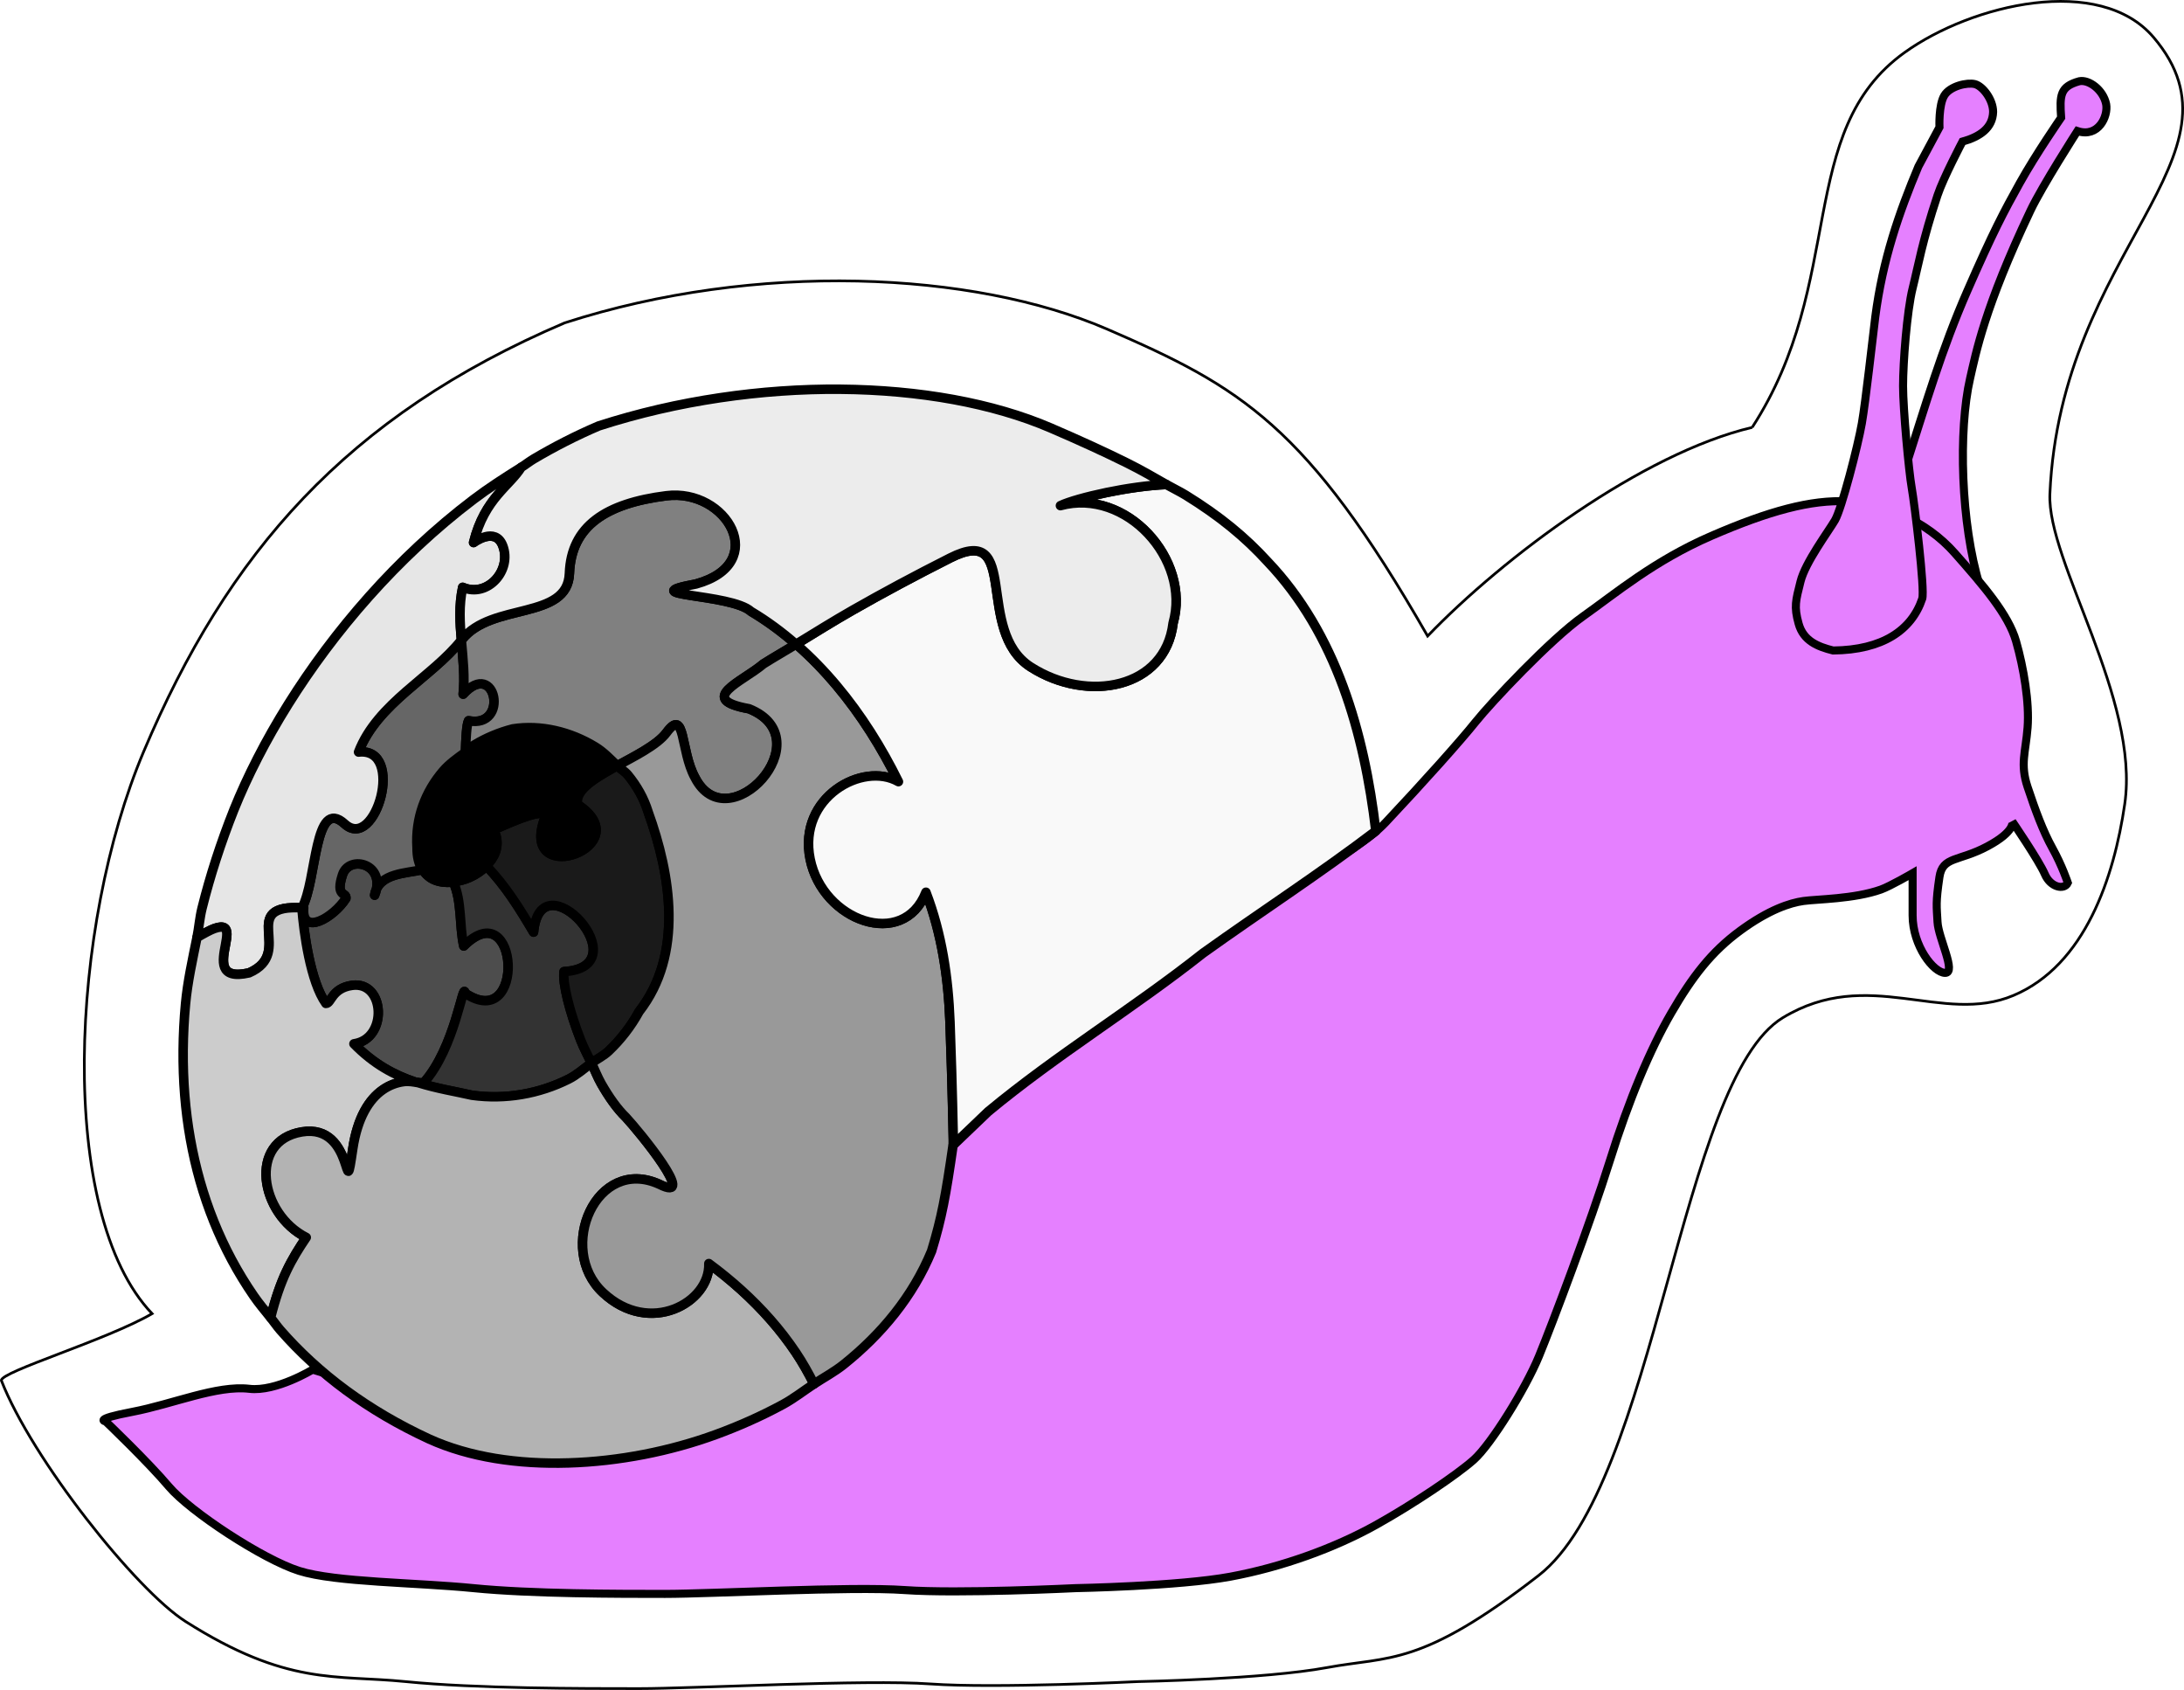 <?xml version="1.0" encoding="UTF-8" standalone="no"?>
<svg
   xmlns:dc="http://purl.org/dc/elements/1.1/"
   xmlns:cc="http://creativecommons.org/ns#"
   xmlns:rdf="http://www.w3.org/1999/02/22-rdf-syntax-ns#"
   xmlns:svg="http://www.w3.org/2000/svg"
   xmlns="http://www.w3.org/2000/svg"
   version="1.1"
   id="svg4934"
   viewBox="0 0 230.315 178.165"
   height="50.282mm"
   width="65mm">
  <defs
     id="defs4936" />
  <g
     transform="translate(1434.81,-1205.702)"
     id="layer1">
    <path
       id="path4149-6-3-6-6-3"
       d="m -1250.032,1250.761 c -11.611,2.753 -26.221,13.666 -34.227,21.997 -12.717,-22.178 -19.684,-26.256 -33.796,-32.356 -14.112,-6.1 -36.983,-7.189 -57.206,-0.661 -23.065,9.839 -35.588,24.349 -44.407,45.218 -7.732,18.297 -9.235,48.589 0.896,59.239 -4.806,2.791 -15.962,6.108 -15.896,7.045 3.216,8.269 14.196,22.087 19.428,25.41 10.728,6.814 15.813,5.598 23.192,6.336 7.379,0.738 18.695,0.738 24.598,0.738 5.903,0 23.86,-0.984 30.747,-0.492 6.887,0.492 21.892,-0.246 21.892,-0.246 0,0 13.282,-0.246 19.924,-1.476 6.641,-1.23 9.878,-0.043 22.332,-9.713 12.454,-9.669 14.901,-52.234 25.756,-58.805 9.038,-5.471 16.827,0.822 24.332,-2.351 7.554,-3.193 10.597,-12.464 11.72,-20.154 1.623,-11.104 -8.207,-25.575 -7.89,-32.729 1.141,-25.776 21.586,-35.576 10.941,-48.114 -5.678,-6.688 -19.145,-3.522 -26.272,1.595 -11.551,8.293 -6.083,24.132 -16.064,39.52 z"
       style="fill:#ffffff;fill-rule:evenodd;stroke:#000000;stroke-width:0.283;stroke-linecap:butt;stroke-linejoin:miter;stroke-miterlimit:4;stroke-dasharray:none;stroke-opacity:1" />
    <path
       id="path4149-6-3-6-6"
       d="m -1226.04,1267.411 c -1.991,-6.445 -2.269,-16.358 -1.01,-21.824 0.606,-2.627 1.516,-7.477 6.365,-17.682 1.242,-2.613 4.951,-8.386 4.951,-8.386 2.207,0.724 3.258,-1.548 3.031,-2.829 -0.303,-1.516 -1.819,-2.627 -2.829,-2.425 -2.047,0.565 -2.082,1.48 -1.92,3.84 0,0 -2.655,3.838 -4.345,6.87 -1.69,3.032 -2.849,5.219 -5.557,11.417 -2.708,6.198 -4.292,11.679 -6.668,19.096 l -2.93,4.041 6.668,7.073 z"
       style="fill:#e580ff;fill-rule:evenodd;stroke:#000000;stroke-width:0.849;stroke-linecap:butt;stroke-linejoin:miter;stroke-miterlimit:4;stroke-dasharray:none;stroke-opacity:1" />
    <path
       id="path4147-3-6-6-3"
       d="m -1335.363,1326.66 c 0,0 6.971,-9.498 11.821,-12.933 4.85,-3.435 19.601,-12.63 19.601,-12.63 0,0 11.211,-4.39 15.257,-8.689 4.046,-4.3 7.881,-8.588 9.498,-10.609 1.617,-2.021 7.881,-8.689 11.316,-11.114 3.435,-2.425 7.477,-5.86 13.539,-8.487 6.062,-2.627 10.508,-3.839 14.347,-3.637 3.84,0.202 8.285,2.021 11.316,5.456 3.031,3.435 5.658,6.466 6.466,9.296 0.808,2.829 1.415,6.466 1.212,9.093 -0.202,2.627 -0.808,3.84 0,6.264 0.808,2.425 1.617,4.648 2.627,6.466 1.01,1.819 1.617,3.637 1.617,3.637 -0.36,0.785 -1.819,0.505 -2.425,-0.909 -0.606,-1.415 -3.435,-5.557 -3.435,-5.557 0,0 0.404,1.01 -2.627,2.627 -3.031,1.617 -4.726,1.034 -5.052,3.233 -0.404,2.728 -0.293,3.056 -0.202,4.749 0.091,1.692 2.021,5.355 0.808,5.355 -1.212,0 -3.435,-2.829 -3.435,-6.062 l 0,-4.446 c 0,0 -2.364,1.371 -3.334,1.718 -2.829,1.01 -6.77,1.01 -8.184,1.212 -1.415,0.202 -3.637,0.909 -6.668,3.132 -3.031,2.223 -5.052,4.85 -7.275,8.689 -2.223,3.84 -4.446,9.093 -6.466,15.56 -2.021,6.466 -6.062,17.176 -7.477,20.612 -1.415,3.435 -5.052,9.295 -6.87,10.912 -1.819,1.617 -6.4,4.691 -10.306,6.871 -4.345,2.425 -9.902,4.446 -15.358,5.456 -5.456,1.01 -16.368,1.212 -16.368,1.212 0,0 -12.327,0.606 -17.985,0.202 -5.658,-0.404 -20.41,0.404 -25.259,0.404 -4.85,0 -14.145,0 -20.207,-0.606 -6.062,-0.606 -14.549,-0.606 -18.389,-1.819 -3.839,-1.212 -11.518,-6.264 -13.741,-8.891 -2.223,-2.627 -6.668,-6.871 -6.668,-6.871 0,0 -1.415,-0.202 2.829,-1.01 4.244,-0.808 8.891,-2.829 12.327,-2.425 2.81,0.331 6.668,-2.021 6.668,-2.021 0,0 6.264,1.819 8.891,3.233 2.627,1.415 10.912,-0.909 15.155,-0.101 4.244,0.808 5.759,0 9.598,-0.808 3.84,-0.808 7.376,-4.345 11.822,-6.163 4.446,-1.819 8.487,-3.94 10.104,-6.163 1.617,-2.223 4.042,-3.94 5.254,-8.588 1.212,-4.648 5.658,-4.85 5.658,-4.85 z"
       style="fill:#e580ff;fill-rule:evenodd;stroke:#000000;stroke-width:0.849;stroke-linecap:butt;stroke-linejoin:miter;stroke-miterlimit:4;stroke-dasharray:none;stroke-opacity:1" />
    <path
       id="path4151-1-9-6-4"
       d="m -1232.102,1268.826 c 0.303,-0.909 -0.808,-10.003 -1.111,-11.72 -0.303,-1.718 -0.909,-8.285 -0.909,-10.71 0,-2.425 0.404,-7.881 1.01,-10.306 0.606,-2.425 1.01,-4.951 2.627,-9.801 0.615,-1.844 2.627,-5.658 2.627,-5.658 1.84,-0.515 3.186,-1.434 3.233,-3.132 0,-1.313 -1.111,-2.728 -1.92,-2.93 -0.808,-0.202 -2.627,0.202 -3.233,1.212 -0.606,1.01 -0.505,3.334 -0.505,3.334 l -2.223,4.143 c -2.043,4.871 -3.76,9.799 -4.547,15.863 -0.303,2.425 -1.01,8.891 -1.415,11.215 -0.404,2.324 -2.122,8.992 -2.829,10.205 -0.707,1.212 -3.132,4.446 -3.637,6.466 -0.505,2.021 -0.707,2.627 -0.202,4.446 0.505,1.819 2.021,2.425 3.637,2.829 5.214,-0.048 8.286,-2.15 9.396,-5.456 z"
       style="fill:#e580ff;fill-rule:evenodd;stroke:#000000;stroke-width:0.849;stroke-linecap:butt;stroke-linejoin:miter;stroke-miterlimit:4;stroke-dasharray:none;stroke-opacity:1" />
    <path
       id="path4427"
       d="m -1390.724,1319.845 c 0.185,0.031 0.399,-0.01 0.572,0.039 0.838,-0.924 1.519,-2.069 2.072,-3.242 0.553,-1.173 0.98,-2.375 1.307,-3.418 0.653,-2.085 0.91,-3.529 1.004,-2.812 0.808,0.54 1.504,0.777 2.09,0.789 0.586,0.012 1.065,-0.202 1.438,-0.561 0.373,-0.359 0.639,-0.864 0.807,-1.435 0.168,-0.572 0.236,-1.211 0.207,-1.838 -0.029,-0.627 -0.153,-1.242 -0.369,-1.768 -0.216,-0.525 -0.526,-0.961 -0.922,-1.227 -0.396,-0.266 -0.879,-0.364 -1.445,-0.213 -0.566,0.151 -1.215,0.55 -1.943,1.275 -0.244,-1.106 -0.286,-2.281 -0.385,-3.439 -0.099,-1.156 -0.255,-2.294 -0.725,-3.324 -0.051,0.01 -0.101,0.037 -0.152,0.041 -0.641,0.055 -1.263,-0.015 -1.809,-0.238 -0.511,-0.209 -0.935,-0.583 -1.26,-1.084 -0.89,0.2 -1.998,0.289 -2.971,0.594 -0.517,0.162 -0.99,0.386 -1.359,0.719 -0.369,0.333 -0.634,0.775 -0.736,1.377 0.323,-0.828 0.317,-1.51 0.115,-2.035 -0.202,-0.525 -0.599,-0.891 -1.059,-1.088 -0.46,-0.197 -0.982,-0.225 -1.434,-0.068 -0.451,0.156 -0.831,0.497 -1.008,1.031 -0.198,0.6 -0.269,1.012 -0.266,1.307 0,0.294 0.082,0.469 0.182,0.59 0.2,0.241 0.486,0.266 0.438,0.604 -0.317,0.501 -0.771,1.005 -1.268,1.43 -0.497,0.425 -1.036,0.772 -1.529,0.961 -0.493,0.189 -0.939,0.217 -1.244,0.01 -0.305,-0.209 -0.47,-0.656 -0.404,-1.424 -0.072,0 -0.1,0.011 -0.17,0.01 -0.01,0.018 -0.012,0.055 -0.022,0.072 0.099,1.246 0.32,3.178 0.723,5.084 0.201,0.953 0.449,1.9 0.748,2.752 0.299,0.852 0.65,1.607 1.06,2.18 0.281,0.01 0.433,-0.393 0.785,-0.836 0.176,-0.221 0.402,-0.452 0.719,-0.646 0.317,-0.194 0.725,-0.352 1.264,-0.426 0.435,-0.059 0.82,-0.015 1.154,0.107 0.334,0.123 0.617,0.325 0.848,0.582 0.462,0.515 0.717,1.252 0.748,2.019 0.032,0.767 -0.159,1.565 -0.582,2.205 -0.211,0.32 -0.481,0.6 -0.811,0.816 -0.33,0.217 -0.719,0.37 -1.17,0.435 1.053,1.081 2.128,1.909 3.207,2.555 1.079,0.646 2.161,1.11 3.225,1.465 0.117,0.039 0.213,0.042 0.33,0.078 z"
       style="opacity:1;fill:#4d4d4d;fill-opacity:1;fill-rule:nonzero;stroke:#000000;stroke-width:1;stroke-linecap:round;stroke-linejoin:round;stroke-miterlimit:4;stroke-dasharray:none;stroke-opacity:1" />
    <path
       id="path4425"
       d="m -1372.435,1317.781 c -0.381,-0.804 -0.808,-1.579 -1.127,-2.393 -0.608,-1.553 -1.092,-3.069 -1.402,-4.346 -0.311,-1.277 -0.449,-2.313 -0.365,-2.906 1.025,-0.061 1.755,-0.298 2.246,-0.65 0.491,-0.352 0.746,-0.818 0.816,-1.34 0.071,-0.521 -0.042,-1.096 -0.279,-1.666 -0.238,-0.57 -0.602,-1.134 -1.035,-1.631 -0.434,-0.497 -0.936,-0.926 -1.453,-1.228 -0.517,-0.303 -1.049,-0.478 -1.537,-0.465 -0.488,0.013 -0.936,0.212 -1.283,0.662 -0.347,0.45 -0.596,1.149 -0.69,2.156 -0.731,-1.237 -1.476,-2.471 -2.291,-3.654 -0.812,-1.178 -1.695,-2.305 -2.699,-3.334 -0.029,0.03 -0.036,0.071 -0.066,0.1 -0.468,0.451 -1.04,0.829 -1.654,1.109 -0.566,0.258 -1.17,0.407 -1.762,0.477 0.47,1.03 0.626,2.168 0.725,3.324 0.099,1.158 0.14,2.333 0.385,3.439 0.728,-0.725 1.377,-1.124 1.943,-1.275 0.566,-0.151 1.05,-0.053 1.445,0.213 0.396,0.266 0.705,0.701 0.922,1.227 0.216,0.525 0.34,1.14 0.369,1.768 0.029,0.627 -0.039,1.266 -0.207,1.838 -0.168,0.572 -0.434,1.077 -0.807,1.435 -0.373,0.359 -0.851,0.572 -1.438,0.561 -0.586,-0.012 -1.281,-0.249 -2.09,-0.789 -0.094,-0.717 -0.351,0.727 -1.004,2.812 -0.327,1.043 -0.753,2.245 -1.307,3.418 -0.553,1.173 -1.234,2.318 -2.072,3.242 -0.174,-0.049 -0.387,-0.01 -0.572,-0.039 2.002,0.628 3.952,0.93 5.676,1.326 1.773,0.247 3.548,0.21 5.266,-0.082 1.718,-0.292 3.379,-0.838 4.926,-1.611 0.884,-0.442 1.624,-1.113 2.422,-1.697 z"
       style="opacity:1;fill:#333333;fill-opacity:1;fill-rule:nonzero;stroke:#000000;stroke-width:1;stroke-linecap:round;stroke-linejoin:round;stroke-miterlimit:4;stroke-dasharray:none;stroke-opacity:1" />
    <path
       id="path4423"
       d="m -1369.726,1286.433 c -0.165,0.09 -0.328,0.183 -0.49,0.273 -1.09,0.606 -2.098,1.214 -2.789,1.844 -0.345,0.315 -0.611,0.637 -0.769,0.965 -0.159,0.328 -0.211,0.663 -0.125,1.01 0.827,0.542 1.355,1.088 1.65,1.613 0.295,0.525 0.359,1.029 0.256,1.49 -0.103,0.462 -0.373,0.88 -0.742,1.232 -0.369,0.352 -0.839,0.638 -1.342,0.834 -0.503,0.196 -1.038,0.304 -1.541,0.299 -0.503,-0.01 -0.974,-0.125 -1.346,-0.379 -0.372,-0.254 -0.645,-0.642 -0.752,-1.189 -0.107,-0.548 -0.05,-1.254 0.24,-2.143 0.204,-0.384 0.201,-0.619 0.041,-0.736 -0.16,-0.118 -0.477,-0.119 -0.906,-0.033 -0.859,0.171 -2.165,0.685 -3.539,1.289 -0.447,0.197 -0.541,0.227 -0.99,0.434 0.082,0.168 0.294,0.338 0.344,0.504 0.19,0.629 0.155,1.24 -0.045,1.807 -0.187,0.53 -0.538,1.01 -0.963,1.439 1.004,1.029 1.887,2.156 2.699,3.334 0.815,1.183 1.56,2.417 2.291,3.654 0.094,-1.008 0.342,-1.706 0.69,-2.156 0.347,-0.45 0.795,-0.649 1.283,-0.662 0.488,-0.013 1.02,0.162 1.537,0.465 0.517,0.303 1.02,0.732 1.453,1.228 0.434,0.497 0.797,1.061 1.035,1.631 0.238,0.57 0.35,1.145 0.279,1.666 -0.071,0.521 -0.325,0.988 -0.816,1.34 -0.491,0.352 -1.222,0.589 -2.246,0.65 -0.084,0.593 0.054,1.63 0.365,2.906 0.311,1.277 0.794,2.793 1.402,4.346 0.319,0.814 0.746,1.588 1.127,2.393 0.599,-0.438 1.277,-0.76 1.816,-1.273 1.259,-1.197 2.347,-2.593 3.203,-4.156 0.587,-0.753 1.08,-1.542 1.488,-2.359 0.409,-0.818 0.733,-1.665 0.982,-2.531 0.498,-1.733 0.696,-3.549 0.672,-5.387 -0.024,-1.837 -0.268,-3.696 -0.66,-5.514 -0.392,-1.818 -0.929,-3.595 -1.535,-5.269 -0.438,-1.421 -1.18,-2.736 -2.139,-3.894 -0.312,-0.377 -0.764,-0.621 -1.119,-0.963 z"
       style="opacity:1;fill:#1a1a1a;fill-opacity:1;fill-rule:nonzero;stroke:#000000;stroke-width:1;stroke-linecap:round;stroke-linejoin:round;stroke-miterlimit:4;stroke-dasharray:none;stroke-opacity:1" />
    <path
       id="path4421"
       d="m -1385.729,1285.021 c -0.841,0.612 -1.701,1.212 -2.367,1.99 -0.925,1.082 -1.658,2.314 -2.135,3.668 -0.477,1.354 -0.698,2.83 -0.6,4.4 -0.01,0.944 0.181,1.682 0.51,2.238 0.021,0.035 0.062,0.039 0.084,0.072 0,0 0,0 0,0 0.325,0.501 0.748,0.875 1.26,1.084 0.545,0.223 1.168,0.294 1.809,0.238 0.051,0 0.101,-0.035 0.152,-0.041 0,0 0,0 0,0 0.592,-0.069 1.196,-0.219 1.762,-0.477 0.615,-0.28 1.187,-0.659 1.654,-1.109 0.03,-0.029 0.037,-0.07 0.066,-0.1 0,0 0,0 0,0 0.425,-0.43 0.776,-0.909 0.963,-1.439 0.2,-0.567 0.235,-1.178 0.045,-1.807 -0.05,-0.166 -0.261,-0.336 -0.344,-0.504 0,0 0,0 0,0 -0.23,-0.468 -0.445,-0.938 -0.961,-1.406 0,0 0,0 0,0 0.516,0.468 0.731,0.938 0.961,1.406 0.449,-0.207 0.543,-0.237 0.99,-0.434 1.375,-0.604 2.68,-1.118 3.539,-1.289 0.429,-0.086 0.746,-0.084 0.906,0.033 0.16,0.117 0.163,0.352 -0.041,0.736 -0.29,0.888 -0.348,1.595 -0.24,2.143 0.107,0.548 0.38,0.936 0.752,1.189 0.372,0.254 0.842,0.373 1.346,0.379 0.503,0.01 1.038,-0.102 1.541,-0.299 0.503,-0.196 0.973,-0.482 1.342,-0.834 0.369,-0.352 0.639,-0.771 0.742,-1.232 0.103,-0.462 0.04,-0.965 -0.256,-1.49 -0.296,-0.525 -0.824,-1.071 -1.65,-1.613 -0.086,-0.346 -0.034,-0.682 0.125,-1.01 0.159,-0.328 0.424,-0.65 0.769,-0.965 0.691,-0.63 1.699,-1.238 2.789,-1.844 0.162,-0.09 0.325,-0.183 0.49,-0.273 -0.736,-0.709 -1.44,-1.457 -2.32,-1.994 -1.306,-0.796 -2.742,-1.386 -4.221,-1.719 -1.479,-0.332 -3.001,-0.406 -4.479,-0.174 -1.44,0.37 -2.814,0.946 -4.061,1.699 -0.35,0.211 -0.596,0.536 -0.924,0.775 z"
       style="opacity:1;fill:#000000;fill-opacity:1;fill-rule:nonzero;stroke:#000000;stroke-width:1;stroke-linecap:round;stroke-linejoin:round;stroke-miterlimit:4;stroke-dasharray:none;stroke-opacity:1" />
    <path
       id="path4419"
       d="m -1386.159,1273.189 c -0.771,0.965 -1.689,1.859 -2.68,2.732 -1.014,0.894 -2.093,1.768 -3.137,2.68 -1.044,0.912 -2.051,1.863 -2.922,2.908 -0.871,1.046 -1.607,2.186 -2.103,3.48 0.622,-0.069 1.117,0.046 1.5,0.291 0.383,0.245 0.655,0.622 0.83,1.08 0.175,0.458 0.255,0.999 0.254,1.57 -7e-4,0.571 -0.082,1.172 -0.227,1.756 -0.29,1.167 -0.838,2.259 -1.516,2.873 -0.339,0.307 -0.709,0.496 -1.098,0.514 -0.388,0.018 -0.793,-0.134 -1.199,-0.506 -0.406,-0.371 -0.757,-0.558 -1.062,-0.592 -0.305,-0.034 -0.565,0.083 -0.791,0.316 -0.451,0.466 -0.765,1.398 -1.027,2.514 -0.262,1.116 -0.471,2.416 -0.715,3.621 -0.238,1.176 -0.516,2.241 -0.898,2.975 0.07,0 0.097,-0.012 0.17,-0.01 -0.066,0.767 0.099,1.215 0.404,1.424 0.305,0.209 0.751,0.181 1.244,-0.01 0.493,-0.188 1.032,-0.536 1.529,-0.961 0.497,-0.425 0.95,-0.929 1.268,-1.43 0.049,-0.338 -0.238,-0.363 -0.438,-0.604 -0.1,-0.12 -0.178,-0.296 -0.182,-0.59 0,-0.294 0.068,-0.707 0.266,-1.307 0.177,-0.535 0.556,-0.875 1.008,-1.031 0.451,-0.156 0.974,-0.129 1.434,0.068 0.46,0.197 0.857,0.563 1.059,1.088 0.202,0.525 0.208,1.207 -0.115,2.035 0.102,-0.602 0.367,-1.044 0.736,-1.377 0.369,-0.333 0.842,-0.557 1.359,-0.719 0.973,-0.304 2.081,-0.394 2.971,-0.594 -0.022,-0.033 -0.063,-0.038 -0.084,-0.072 -0.329,-0.556 -0.518,-1.294 -0.51,-2.238 -0.099,-1.571 0.122,-3.046 0.6,-4.4 0.477,-1.354 1.209,-2.586 2.135,-3.668 0.666,-0.778 1.526,-1.378 2.367,-1.99 0.043,-1.433 0.121,-2.945 0.328,-3.33 0.542,0.104 0.993,0.08 1.361,-0.037 0.369,-0.117 0.655,-0.325 0.865,-0.586 0.421,-0.522 0.539,-1.258 0.414,-1.898 -0.063,-0.32 -0.186,-0.616 -0.363,-0.852 -0.177,-0.235 -0.408,-0.41 -0.686,-0.484 -0.277,-0.074 -0.6,-0.05 -0.963,0.113 -0.362,0.163 -0.764,0.464 -1.197,0.941 0.197,-1.813 -0.02,-3.691 -0.184,-5.584 0,-0.038 0,-0.077 -0.01,-0.115 z"
       style="opacity:1;fill:#666666;fill-opacity:1;fill-rule:nonzero;stroke:#000000;stroke-width:1;stroke-linecap:round;stroke-linejoin:round;stroke-miterlimit:4;stroke-dasharray:none;stroke-opacity:1" />
    <path
       id="path4417"
       d="m -1386.159,1273.189 c 0,0.038 0,0.077 0.01,0.115 0.164,1.893 0.38,3.771 0.184,5.584 0.433,-0.477 0.835,-0.778 1.197,-0.941 0.362,-0.163 0.686,-0.188 0.963,-0.113 0.277,0.074 0.508,0.249 0.686,0.484 0.177,0.236 0.301,0.531 0.363,0.852 0.125,0.641 0.01,1.376 -0.414,1.898 -0.21,0.261 -0.497,0.469 -0.865,0.586 -0.369,0.117 -0.82,0.141 -1.361,0.037 -0.207,0.385 -0.285,1.897 -0.328,3.33 0.328,-0.239 0.574,-0.564 0.924,-0.775 1.246,-0.754 2.62,-1.329 4.061,-1.699 1.478,-0.232 3,-0.159 4.479,0.174 1.479,0.332 2.915,0.923 4.221,1.719 0.881,0.537 1.585,1.285 2.32,1.994 0.945,-0.516 1.927,-1.029 2.801,-1.559 1.027,-0.622 1.904,-1.263 2.404,-1.941 0.5,-0.678 0.841,-0.898 1.094,-0.801 0.253,0.097 0.419,0.51 0.57,1.096 0.152,0.585 0.29,1.343 0.486,2.131 0.197,0.788 0.452,1.606 0.84,2.311 0.435,0.856 0.973,1.433 1.566,1.783 0.594,0.35 1.244,0.472 1.9,0.416 0.657,-0.056 1.32,-0.288 1.943,-0.65 0.623,-0.362 1.207,-0.852 1.701,-1.42 0.494,-0.568 0.899,-1.214 1.168,-1.889 0.269,-0.674 0.401,-1.378 0.348,-2.058 -0.053,-0.681 -0.289,-1.34 -0.76,-1.928 -0.471,-0.588 -1.176,-1.104 -2.16,-1.498 -1.399,-0.252 -2.146,-0.556 -2.443,-0.896 -0.149,-0.17 -0.185,-0.35 -0.135,-0.539 0.051,-0.189 0.188,-0.386 0.387,-0.59 0.795,-0.817 2.576,-1.747 3.711,-2.707 1.164,-0.733 2.299,-1.374 3.439,-2.07 -1.479,-1.286 -3.055,-2.456 -4.742,-3.459 -0.535,-0.483 -1.603,-0.825 -2.793,-1.086 -1.19,-0.261 -2.503,-0.441 -3.531,-0.602 -1.028,-0.161 -1.77,-0.301 -1.818,-0.482 -0.049,-0.181 0.596,-0.405 2.344,-0.729 0.983,-0.271 1.769,-0.632 2.383,-1.055 0.614,-0.423 1.053,-0.906 1.34,-1.424 0.286,-0.518 0.421,-1.07 0.422,-1.627 0,-0.557 -0.131,-1.119 -0.373,-1.658 -0.242,-0.539 -0.595,-1.054 -1.039,-1.518 -0.444,-0.464 -0.977,-0.876 -1.58,-1.209 -0.603,-0.333 -1.277,-0.586 -1.998,-0.731 -0.721,-0.144 -1.492,-0.18 -2.289,-0.08 -1.595,0.201 -3.02,0.501 -4.264,0.916 -1.243,0.415 -2.304,0.945 -3.172,1.605 -0.868,0.661 -1.543,1.452 -2.012,2.391 -0.469,0.938 -0.731,2.023 -0.777,3.27 -0.023,0.623 -0.169,1.137 -0.412,1.568 -0.243,0.431 -0.585,0.779 -0.998,1.068 -0.827,0.578 -1.945,0.923 -3.154,1.236 -1.21,0.313 -2.511,0.593 -3.705,1.043 -0.597,0.225 -1.167,0.493 -1.685,0.828 -0.519,0.335 -0.987,0.739 -1.377,1.234 -0.018,0.023 -0.044,0.042 -0.062,0.064 z"
       style="opacity:1;fill:#808080;fill-opacity:1;fill-rule:nonzero;stroke:#000000;stroke-width:1;stroke-linecap:round;stroke-linejoin:round;stroke-miterlimit:4;stroke-dasharray:none;stroke-opacity:1" />
    <path
       id="path4415"
       d="m -1414.036,1304.541 c 0.734,-0.428 1.394,-0.792 1.828,-0.947 0.52,-0.186 0.848,-0.196 1.049,-0.082 0.2,0.114 0.272,0.352 0.273,0.666 0,0.314 -0.067,0.705 -0.144,1.119 -0.155,0.828 -0.346,1.756 -0.092,2.385 0.127,0.314 0.365,0.552 0.775,0.666 0.41,0.114 0.993,0.104 1.807,-0.082 0.621,-0.271 1.065,-0.59 1.379,-0.935 0.315,-0.346 0.5,-0.721 0.606,-1.109 0.211,-0.776 0.104,-1.602 0.064,-2.35 -0.02,-0.374 -0.023,-0.728 0.041,-1.045 0.064,-0.317 0.193,-0.598 0.438,-0.826 0.244,-0.228 0.605,-0.404 1.127,-0.51 0.48,-0.098 1.141,-0.12 1.936,-0.088 0.382,-0.734 0.66,-1.798 0.898,-2.975 0.244,-1.205 0.453,-2.506 0.715,-3.621 0.262,-1.116 0.576,-2.047 1.027,-2.514 0.226,-0.233 0.486,-0.351 0.791,-0.316 0.305,0.034 0.656,0.22 1.062,0.592 0.406,0.371 0.811,0.524 1.199,0.506 0.388,-0.018 0.759,-0.207 1.098,-0.514 0.678,-0.614 1.225,-1.706 1.516,-2.873 0.145,-0.584 0.226,-1.185 0.227,-1.756 7e-4,-0.571 -0.079,-1.112 -0.254,-1.57 -0.175,-0.458 -0.447,-0.835 -0.83,-1.08 -0.383,-0.245 -0.878,-0.36 -1.5,-0.291 0.497,-1.295 1.232,-2.435 2.103,-3.48 0.871,-1.046 1.878,-1.996 2.922,-2.908 1.044,-0.912 2.123,-1.786 3.137,-2.68 0.99,-0.873 1.909,-1.768 2.68,-2.732 -0.077,-0.908 -0.145,-1.82 -0.143,-2.73 0,-0.949 0.077,-1.896 0.281,-2.836 0.658,0.285 1.313,0.315 1.91,0.158 0.598,-0.156 1.137,-0.498 1.562,-0.957 0.426,-0.459 0.739,-1.034 0.883,-1.656 0.144,-0.622 0.118,-1.29 -0.131,-1.936 -0.199,-0.515 -0.489,-0.792 -0.815,-0.92 -0.326,-0.128 -0.685,-0.105 -1.02,-0.018 -0.67,0.175 -1.24,0.607 -1.24,0.607 0.292,-1.181 0.681,-2.148 1.121,-2.965 0.44,-0.817 0.928,-1.481 1.418,-2.062 0.953,-1.131 1.89,-1.939 2.49,-2.904 -1.721,1.075 -3.429,2.168 -5.037,3.387 -2.026,1.536 -3.962,3.175 -5.799,4.889 -1.837,1.714 -3.577,3.502 -5.213,5.338 -1.636,1.836 -3.168,3.719 -4.59,5.621 -1.422,1.902 -2.734,3.823 -3.93,5.734 -1.196,1.912 -2.275,3.814 -3.232,5.68 -0.958,1.865 -1.795,3.695 -2.502,5.457 -1.385,3.486 -2.505,6.949 -3.357,10.365 -0.262,1.05 -0.324,2.059 -0.535,3.1 z"
       style="opacity:1;fill:#e6e6e6;fill-opacity:1;fill-rule:nonzero;stroke:#000000;stroke-width:1;stroke-linecap:round;stroke-linejoin:round;stroke-miterlimit:4;stroke-dasharray:none;stroke-opacity:1" />
    <path
       id="path4413"
       d="m -1406.27,1344.617 c 0.497,-1.995 1.05,-3.58 1.664,-4.881 0.641,-1.357 1.341,-2.462 2.092,-3.572 -0.611,-0.307 -1.166,-0.697 -1.658,-1.145 -0.492,-0.448 -0.923,-0.954 -1.283,-1.496 -0.72,-1.084 -1.161,-2.311 -1.272,-3.488 -0.055,-0.589 -0.027,-1.165 0.09,-1.707 0.117,-0.542 0.324,-1.048 0.627,-1.496 0.303,-0.448 0.703,-0.838 1.205,-1.145 0.502,-0.307 1.107,-0.531 1.822,-0.65 0.715,-0.119 1.321,-0.077 1.834,0.074 0.513,0.151 0.934,0.412 1.281,0.731 0.695,0.637 1.097,1.507 1.35,2.201 0.253,0.694 0.358,1.21 0.461,1.143 0.103,-0.068 0.205,-0.721 0.451,-2.369 0.246,-1.648 0.677,-2.95 1.223,-3.965 0.546,-1.015 1.207,-1.743 1.918,-2.242 0.711,-0.499 1.471,-0.77 2.213,-0.871 0.54,-0.074 1.035,0.024 1.529,0.107 -0.117,-0.036 -0.213,-0.039 -0.33,-0.078 -1.064,-0.355 -2.146,-0.819 -3.225,-1.465 -1.079,-0.645 -2.154,-1.474 -3.207,-2.555 0.451,-0.066 0.84,-0.219 1.17,-0.435 0.33,-0.217 0.599,-0.496 0.811,-0.816 0.423,-0.64 0.614,-1.438 0.582,-2.205 -0.032,-0.767 -0.286,-1.505 -0.748,-2.019 -0.231,-0.257 -0.513,-0.459 -0.848,-0.582 -0.334,-0.123 -0.72,-0.167 -1.154,-0.107 -0.539,0.073 -0.947,0.232 -1.264,0.426 -0.317,0.194 -0.543,0.425 -0.719,0.646 -0.352,0.443 -0.504,0.846 -0.785,0.836 -0.411,-0.572 -0.762,-1.328 -1.06,-2.18 -0.299,-0.852 -0.547,-1.799 -0.748,-2.752 -0.403,-1.906 -0.624,-3.838 -0.723,-5.084 0.01,-0.017 0.012,-0.055 0.022,-0.072 -0.794,-0.032 -1.455,-0.01 -1.936,0.088 -0.522,0.106 -0.882,0.282 -1.127,0.51 -0.244,0.228 -0.374,0.509 -0.438,0.826 -0.064,0.317 -0.061,0.671 -0.041,1.045 0.039,0.747 0.147,1.573 -0.064,2.35 -0.106,0.388 -0.291,0.763 -0.606,1.109 -0.314,0.346 -0.758,0.664 -1.379,0.935 -0.814,0.186 -1.396,0.196 -1.807,0.082 -0.41,-0.114 -0.648,-0.352 -0.775,-0.666 -0.254,-0.628 -0.063,-1.556 0.092,-2.385 0.077,-0.414 0.146,-0.805 0.144,-1.119 0,-0.314 -0.073,-0.552 -0.273,-0.666 -0.2,-0.114 -0.529,-0.104 -1.049,0.082 -0.434,0.155 -1.095,0.519 -1.828,0.947 -0.475,2.344 -0.995,4.7 -1.207,6.982 -0.306,3.296 -0.336,6.519 -0.084,9.643 0.252,3.124 0.788,6.148 1.611,9.049 0.824,2.901 1.936,5.678 3.344,8.305 0.704,1.313 1.482,2.589 2.334,3.824 0.541,0.784 1.166,1.523 1.768,2.273 z"
       style="opacity:1;fill:#cccccc;fill-opacity:1;fill-rule:nonzero;stroke:#000000;stroke-width:1;stroke-linecap:round;stroke-linejoin:round;stroke-miterlimit:4;stroke-dasharray:none;stroke-opacity:1" />
    <path
       id="path4411"
       d="m -1348.974,1351.615 c -0.586,-1.15 -1.211,-2.272 -1.92,-3.326 -0.818,-1.217 -1.713,-2.371 -2.676,-3.467 -1.925,-2.192 -4.117,-4.151 -6.494,-5.906 0.017,0.514 -0.068,1.018 -0.238,1.5 -0.171,0.482 -0.428,0.941 -0.756,1.361 -0.655,0.841 -1.592,1.528 -2.688,1.943 -0.548,0.207 -1.136,0.348 -1.748,0.404 -0.612,0.056 -1.246,0.028 -1.891,-0.098 -0.644,-0.125 -1.299,-0.347 -1.945,-0.684 -0.646,-0.337 -1.285,-0.787 -1.902,-1.365 -0.617,-0.578 -1.092,-1.236 -1.435,-1.941 -0.344,-0.705 -0.556,-1.456 -0.652,-2.219 -0.096,-0.762 -0.076,-1.537 0.049,-2.285 0.125,-0.748 0.353,-1.471 0.672,-2.135 0.319,-0.664 0.728,-1.268 1.215,-1.777 0.487,-0.509 1.053,-0.922 1.682,-1.205 0.629,-0.283 1.321,-0.437 2.064,-0.424 0.744,0.013 1.538,0.194 2.371,0.574 0.517,0.261 0.872,0.37 1.094,0.357 0.222,-0.012 0.309,-0.146 0.295,-0.369 -0.029,-0.447 -0.468,-1.254 -1.082,-2.174 -1.227,-1.839 -3.147,-4.126 -3.846,-4.877 -0.912,-0.88 -1.796,-2.132 -2.606,-3.553 -0.385,-0.676 -0.678,-1.44 -1.023,-2.17 -0.798,0.584 -1.538,1.255 -2.422,1.697 -1.547,0.773 -3.208,1.319 -4.926,1.611 -1.718,0.292 -3.493,0.329 -5.266,0.082 -1.724,-0.396 -3.674,-0.698 -5.676,-1.326 -0.494,-0.083 -0.99,-0.181 -1.529,-0.107 -0.741,0.101 -1.502,0.372 -2.213,0.871 -0.711,0.499 -1.372,1.227 -1.918,2.242 -0.546,1.015 -0.976,2.316 -1.223,3.965 -0.246,1.648 -0.348,2.301 -0.451,2.369 -0.103,0.068 -0.208,-0.449 -0.461,-1.143 -0.253,-0.694 -0.654,-1.564 -1.35,-2.201 -0.348,-0.319 -0.768,-0.58 -1.281,-0.731 -0.513,-0.151 -1.119,-0.193 -1.834,-0.074 -0.715,0.119 -1.32,0.344 -1.822,0.65 -0.502,0.307 -0.902,0.697 -1.205,1.145 -0.303,0.448 -0.51,0.954 -0.627,1.496 -0.117,0.542 -0.145,1.118 -0.09,1.707 0.11,1.178 0.552,2.404 1.272,3.488 0.36,0.542 0.791,1.048 1.283,1.496 0.492,0.448 1.047,0.837 1.658,1.145 -0.75,1.111 -1.451,2.215 -2.092,3.572 -0.614,1.301 -1.167,2.886 -1.664,4.881 0.346,0.431 0.648,0.887 1.014,1.307 1.002,1.15 2.08,2.255 3.234,3.314 1.154,1.059 2.384,2.073 3.691,3.035 1.308,0.962 2.692,1.873 4.154,2.731 1.462,0.858 3.002,1.662 4.621,2.41 2.118,0.962 4.468,1.634 6.951,2.045 2.483,0.41 5.099,0.559 7.75,0.478 2.651,-0.08 5.338,-0.389 7.961,-0.898 2.623,-0.509 5.181,-1.218 7.578,-2.096 2.397,-0.877 4.769,-1.927 7.041,-3.156 1.164,-0.63 2.199,-1.446 3.301,-2.172 z"
       style="opacity:1;fill:#b3b3b3;fill-opacity:1;fill-rule:nonzero;stroke:#000000;stroke-width:1;stroke-linecap:round;stroke-linejoin:round;stroke-miterlimit:4;stroke-dasharray:none;stroke-opacity:1" />
    <path
       id="path4409"
       d="m -1334.276,1326.41 c 0,-0.217 0,-0.315 0,-0.533 -0.102,-5.046 -0.259,-10.107 -0.351,-12.443 -0.092,-2.333 -0.306,-4.655 -0.707,-6.941 -0.401,-2.287 -0.99,-4.537 -1.83,-6.727 -0.298,0.763 -0.693,1.382 -1.156,1.869 -0.464,0.487 -0.998,0.844 -1.574,1.078 -0.577,0.234 -1.196,0.348 -1.834,0.351 -0.638,0 -1.294,-0.102 -1.941,-0.307 -0.647,-0.205 -1.286,-0.509 -1.891,-0.9 -0.605,-0.391 -1.175,-0.87 -1.686,-1.426 -0.51,-0.555 -0.96,-1.187 -1.324,-1.885 -0.364,-0.697 -0.641,-1.46 -0.807,-2.277 -0.165,-0.817 -0.202,-1.59 -0.133,-2.314 0.069,-0.725 0.244,-1.4 0.504,-2.02 0.259,-0.62 0.603,-1.185 1.008,-1.688 0.405,-0.502 0.872,-0.943 1.379,-1.316 1.013,-0.746 2.184,-1.22 3.336,-1.373 0.576,-0.077 1.145,-0.074 1.69,0.016 0.544,0.09 1.062,0.266 1.529,0.535 -0.879,-1.781 -1.859,-3.538 -2.943,-5.234 -1.084,-1.697 -2.272,-3.333 -3.564,-4.875 -1.293,-1.542 -2.69,-2.989 -4.195,-4.307 -0.03,-0.026 -0.066,-0.044 -0.096,-0.07 -1.14,0.696 -2.275,1.337 -3.439,2.07 -1.135,0.96 -2.916,1.891 -3.711,2.707 -0.199,0.204 -0.336,0.401 -0.387,0.59 -0.051,0.189 -0.014,0.369 0.135,0.539 0.297,0.341 1.044,0.644 2.443,0.896 0.984,0.394 1.69,0.91 2.16,1.498 0.47,0.588 0.707,1.247 0.76,1.928 0.053,0.681 -0.079,1.384 -0.348,2.058 -0.269,0.674 -0.674,1.321 -1.168,1.889 -0.494,0.568 -1.078,1.058 -1.701,1.42 -0.624,0.362 -1.287,0.595 -1.943,0.65 -0.657,0.056 -1.306,-0.066 -1.9,-0.416 -0.594,-0.35 -1.131,-0.927 -1.566,-1.783 -0.388,-0.705 -0.643,-1.522 -0.84,-2.311 -0.197,-0.788 -0.335,-1.546 -0.486,-2.131 -0.151,-0.585 -0.318,-0.999 -0.57,-1.096 -0.253,-0.097 -0.593,0.123 -1.094,0.801 -0.5,0.678 -1.378,1.319 -2.404,1.941 -0.874,0.53 -1.856,1.043 -2.801,1.559 0.355,0.342 0.807,0.586 1.119,0.963 0.959,1.159 1.701,2.474 2.139,3.894 0.606,1.675 1.143,3.452 1.535,5.269 0.392,1.818 0.636,3.676 0.66,5.514 0.024,1.837 -0.173,3.653 -0.672,5.387 -0.249,0.867 -0.574,1.714 -0.982,2.531 -0.408,0.818 -0.901,1.606 -1.488,2.359 -0.856,1.564 -1.944,2.959 -3.203,4.156 -0.54,0.513 -1.218,0.835 -1.816,1.273 0.345,0.73 0.639,1.494 1.023,2.17 0.809,1.421 1.693,2.672 2.606,3.553 0.699,0.751 2.619,3.038 3.846,4.877 0.614,0.919 1.053,1.727 1.082,2.174 0.014,0.223 -0.073,0.357 -0.295,0.369 -0.221,0.012 -0.577,-0.096 -1.094,-0.357 -0.833,-0.38 -1.627,-0.561 -2.371,-0.574 -0.744,-0.013 -1.436,0.141 -2.064,0.424 -0.629,0.283 -1.194,0.696 -1.682,1.205 -0.487,0.509 -0.896,1.113 -1.215,1.777 -0.319,0.664 -0.547,1.386 -0.672,2.135 -0.125,0.748 -0.145,1.523 -0.049,2.285 0.096,0.762 0.309,1.514 0.652,2.219 0.344,0.705 0.818,1.364 1.435,1.941 0.618,0.578 1.256,1.029 1.902,1.365 0.646,0.337 1.301,0.558 1.945,0.684 0.644,0.125 1.279,0.154 1.891,0.098 0.612,-0.056 1.2,-0.197 1.748,-0.404 1.096,-0.415 2.033,-1.103 2.688,-1.943 0.327,-0.42 0.585,-0.879 0.756,-1.361 0.171,-0.482 0.255,-0.986 0.238,-1.5 2.377,1.755 4.569,3.714 6.494,5.906 0.963,1.096 1.857,2.25 2.676,3.467 0.709,1.054 1.334,2.176 1.92,3.326 1.048,-0.691 2.168,-1.287 3.141,-2.066 1.996,-1.599 3.815,-3.388 5.383,-5.375 0.784,-0.994 1.506,-2.037 2.154,-3.131 0.649,-1.094 1.226,-2.239 1.721,-3.436 0.54,-1.78 0.913,-3.233 1.248,-4.91 0.335,-1.678 0.632,-3.58 1.018,-6.256 l 0.033,-0.031 z"
       style="opacity:1;fill:#999999;fill-opacity:1;fill-rule:nonzero;stroke:#000000;stroke-width:1;stroke-linecap:round;stroke-linejoin:round;stroke-miterlimit:4;stroke-dasharray:none;stroke-opacity:1" />
    <path
       id="path4407"
       d="m -1311.815,1256.781 c -1.892,0.077 -4.209,0.41 -6.291,0.842 -2.136,0.443 -4.008,0.974 -4.873,1.385 0.863,-0.237 1.725,-0.325 2.57,-0.287 0.845,0.038 1.674,0.203 2.467,0.477 0.793,0.273 1.551,0.653 2.258,1.121 0.707,0.468 1.361,1.024 1.947,1.647 0.586,0.623 1.104,1.313 1.535,2.051 0.431,0.738 0.777,1.523 1.02,2.336 0.242,0.813 0.383,1.652 0.402,2.5 0.019,0.848 -0.082,1.702 -0.32,2.545 -0.103,0.861 -0.321,1.639 -0.635,2.334 -0.314,0.695 -0.725,1.306 -1.213,1.834 -0.488,0.528 -1.053,0.973 -1.678,1.334 -0.625,0.361 -1.31,0.638 -2.035,0.832 -0.725,0.194 -1.49,0.304 -2.277,0.33 -0.787,0.026 -1.596,-0.033 -2.408,-0.176 -0.812,-0.142 -1.627,-0.368 -2.428,-0.68 -0.8,-0.311 -1.587,-0.707 -2.338,-1.188 -0.751,-0.48 -1.329,-1.079 -1.781,-1.752 -0.452,-0.673 -0.778,-1.42 -1.023,-2.197 -0.491,-1.554 -0.662,-3.227 -0.879,-4.66 -0.108,-0.717 -0.228,-1.375 -0.406,-1.928 -0.178,-0.553 -0.414,-1.001 -0.754,-1.301 -0.339,-0.3 -0.782,-0.451 -1.375,-0.408 -0.593,0.042 -1.337,0.278 -2.275,0.752 -3.755,1.895 -7.085,3.683 -10.273,5.5 -2.025,1.154 -4.001,2.389 -5.984,3.6 0.03,0.026 0.066,0.044 0.096,0.07 1.505,1.318 2.903,2.765 4.195,4.307 1.293,1.542 2.481,3.178 3.564,4.875 1.084,1.697 2.064,3.453 2.943,5.234 -0.468,-0.269 -0.985,-0.445 -1.529,-0.535 -0.544,-0.09 -1.114,-0.092 -1.69,-0.016 -1.152,0.153 -2.323,0.627 -3.336,1.373 -0.506,0.373 -0.974,0.814 -1.379,1.316 -0.405,0.503 -0.749,1.068 -1.008,1.688 -0.259,0.62 -0.435,1.295 -0.504,2.02 -0.069,0.725 -0.033,1.497 0.133,2.314 0.165,0.817 0.443,1.58 0.807,2.277 0.364,0.697 0.814,1.329 1.324,1.885 0.51,0.555 1.081,1.035 1.686,1.426 0.605,0.391 1.243,0.696 1.891,0.9 0.647,0.205 1.303,0.31 1.941,0.307 0.638,0 1.257,-0.117 1.834,-0.351 0.577,-0.235 1.111,-0.591 1.574,-1.078 0.464,-0.488 0.858,-1.106 1.156,-1.869 0.84,2.189 1.429,4.44 1.83,6.727 0.401,2.287 0.615,4.609 0.707,6.941 0.092,2.337 0.25,7.398 0.351,12.443 0,0.218 0,0.316 0,0.533 l 3.672,-3.514 c 3.611,-2.996 7.432,-5.714 11.271,-8.41 3.839,-2.697 7.695,-5.372 11.375,-8.283 6.053,-4.335 12.309,-8.384 18.238,-12.893 -0.306,-2.591 -0.72,-5.186 -1.283,-7.742 -0.563,-2.556 -1.275,-5.072 -2.174,-7.5 -0.899,-2.428 -1.986,-4.767 -3.299,-6.975 -1.313,-2.207 -2.851,-4.282 -4.656,-6.176 -1.171,-1.285 -2.428,-2.481 -3.842,-3.635 -1.414,-1.153 -2.985,-2.263 -4.791,-3.377 -0.598,-0.369 -1.399,-0.754 -2.051,-1.125 z"
       style="opacity:1;fill:#f9f9f9;fill-opacity:1;fill-rule:nonzero;stroke:#000000;stroke-width:1;stroke-linecap:round;stroke-linejoin:round;stroke-miterlimit:4;stroke-dasharray:none;stroke-opacity:1" />
    <path
       id="path4405"
       d="m -1346.171,1246.738 c -2.079,-0.017 -4.195,0.049 -6.326,0.199 -2.131,0.15 -4.28,0.385 -6.428,0.705 -2.148,0.32 -4.296,0.725 -6.426,1.219 -2.13,0.494 -4.242,1.076 -6.318,1.746 -2.369,1.01 -4.658,2.181 -6.861,3.482 -0.455,0.269 -0.863,0.601 -1.31,0.881 -0.601,0.965 -1.537,1.774 -2.49,2.904 -0.49,0.581 -0.978,1.246 -1.418,2.062 -0.44,0.816 -0.829,1.783 -1.121,2.965 0,0 0.571,-0.432 1.24,-0.607 0.335,-0.088 0.694,-0.11 1.02,0.018 0.326,0.128 0.616,0.405 0.815,0.92 0.249,0.646 0.275,1.314 0.131,1.936 -0.144,0.622 -0.457,1.198 -0.883,1.656 -0.426,0.459 -0.965,0.801 -1.562,0.957 -0.597,0.156 -1.252,0.127 -1.91,-0.158 -0.204,0.94 -0.279,1.887 -0.281,2.836 0,0.911 0.065,1.822 0.143,2.73 0.018,-0.023 0.045,-0.042 0.062,-0.064 0.391,-0.495 0.858,-0.899 1.377,-1.234 0.519,-0.335 1.088,-0.603 1.685,-0.828 1.194,-0.45 2.495,-0.73 3.705,-1.043 1.21,-0.313 2.327,-0.658 3.154,-1.236 0.413,-0.289 0.755,-0.637 0.998,-1.068 0.243,-0.431 0.389,-0.945 0.412,-1.568 0.046,-1.247 0.308,-2.331 0.777,-3.27 0.469,-0.938 1.144,-1.73 2.012,-2.391 0.868,-0.661 1.929,-1.19 3.172,-1.605 1.243,-0.415 2.669,-0.716 4.264,-0.916 0.797,-0.1 1.568,-0.064 2.289,0.08 0.721,0.145 1.395,0.398 1.998,0.731 0.604,0.333 1.136,0.745 1.58,1.209 0.444,0.464 0.797,0.979 1.039,1.518 0.242,0.539 0.374,1.101 0.373,1.658 0,0.557 -0.135,1.109 -0.422,1.627 -0.286,0.518 -0.726,1.001 -1.34,1.424 -0.614,0.423 -1.4,0.784 -2.383,1.055 -1.748,0.324 -2.393,0.547 -2.344,0.729 0.049,0.181 0.79,0.322 1.818,0.482 1.028,0.16 2.341,0.34 3.531,0.602 1.19,0.261 2.258,0.603 2.793,1.086 1.687,1.003 3.263,2.172 4.742,3.459 1.983,-1.211 3.96,-2.446 5.984,-3.6 3.189,-1.817 6.519,-3.605 10.273,-5.5 0.939,-0.474 1.682,-0.71 2.275,-0.752 0.593,-0.042 1.036,0.108 1.375,0.408 0.34,0.3 0.576,0.748 0.754,1.301 0.178,0.553 0.298,1.211 0.406,1.928 0.217,1.434 0.388,3.106 0.879,4.66 0.246,0.777 0.571,1.524 1.023,2.197 0.452,0.673 1.03,1.272 1.781,1.752 0.751,0.48 1.538,0.876 2.338,1.188 0.8,0.311 1.615,0.537 2.428,0.68 0.812,0.142 1.621,0.202 2.408,0.176 0.787,-0.026 1.553,-0.136 2.277,-0.33 0.725,-0.194 1.41,-0.471 2.035,-0.832 0.625,-0.361 1.19,-0.806 1.678,-1.334 0.488,-0.528 0.899,-1.139 1.213,-1.834 0.314,-0.695 0.532,-1.473 0.635,-2.334 0.238,-0.843 0.34,-1.697 0.32,-2.545 -0.019,-0.848 -0.16,-1.687 -0.402,-2.5 -0.243,-0.813 -0.588,-1.598 -1.02,-2.336 -0.431,-0.738 -0.949,-1.428 -1.535,-2.051 -0.586,-0.623 -1.241,-1.179 -1.947,-1.647 -0.707,-0.468 -1.465,-0.848 -2.258,-1.121 -0.793,-0.273 -1.622,-0.438 -2.467,-0.477 -0.845,-0.038 -1.707,0.051 -2.57,0.287 0.865,-0.411 2.737,-0.942 4.873,-1.385 2.083,-0.432 4.399,-0.764 6.291,-0.842 -1.317,-0.75 -2.573,-1.492 -4.145,-2.271 -2.349,-1.166 -5.007,-2.382 -8.049,-3.692 -1.521,-0.655 -3.148,-1.232 -4.861,-1.732 -1.713,-0.5 -3.513,-0.921 -5.383,-1.264 -1.87,-0.342 -3.811,-0.604 -5.803,-0.785 -1.992,-0.181 -4.036,-0.282 -6.115,-0.299 z"
       style="opacity:1;fill:#ececec;fill-opacity:1;fill-rule:nonzero;stroke:#000000;stroke-width:1;stroke-linecap:round;stroke-linejoin:round;stroke-miterlimit:4;stroke-dasharray:none;stroke-opacity:1" />
  </g>
</svg>
